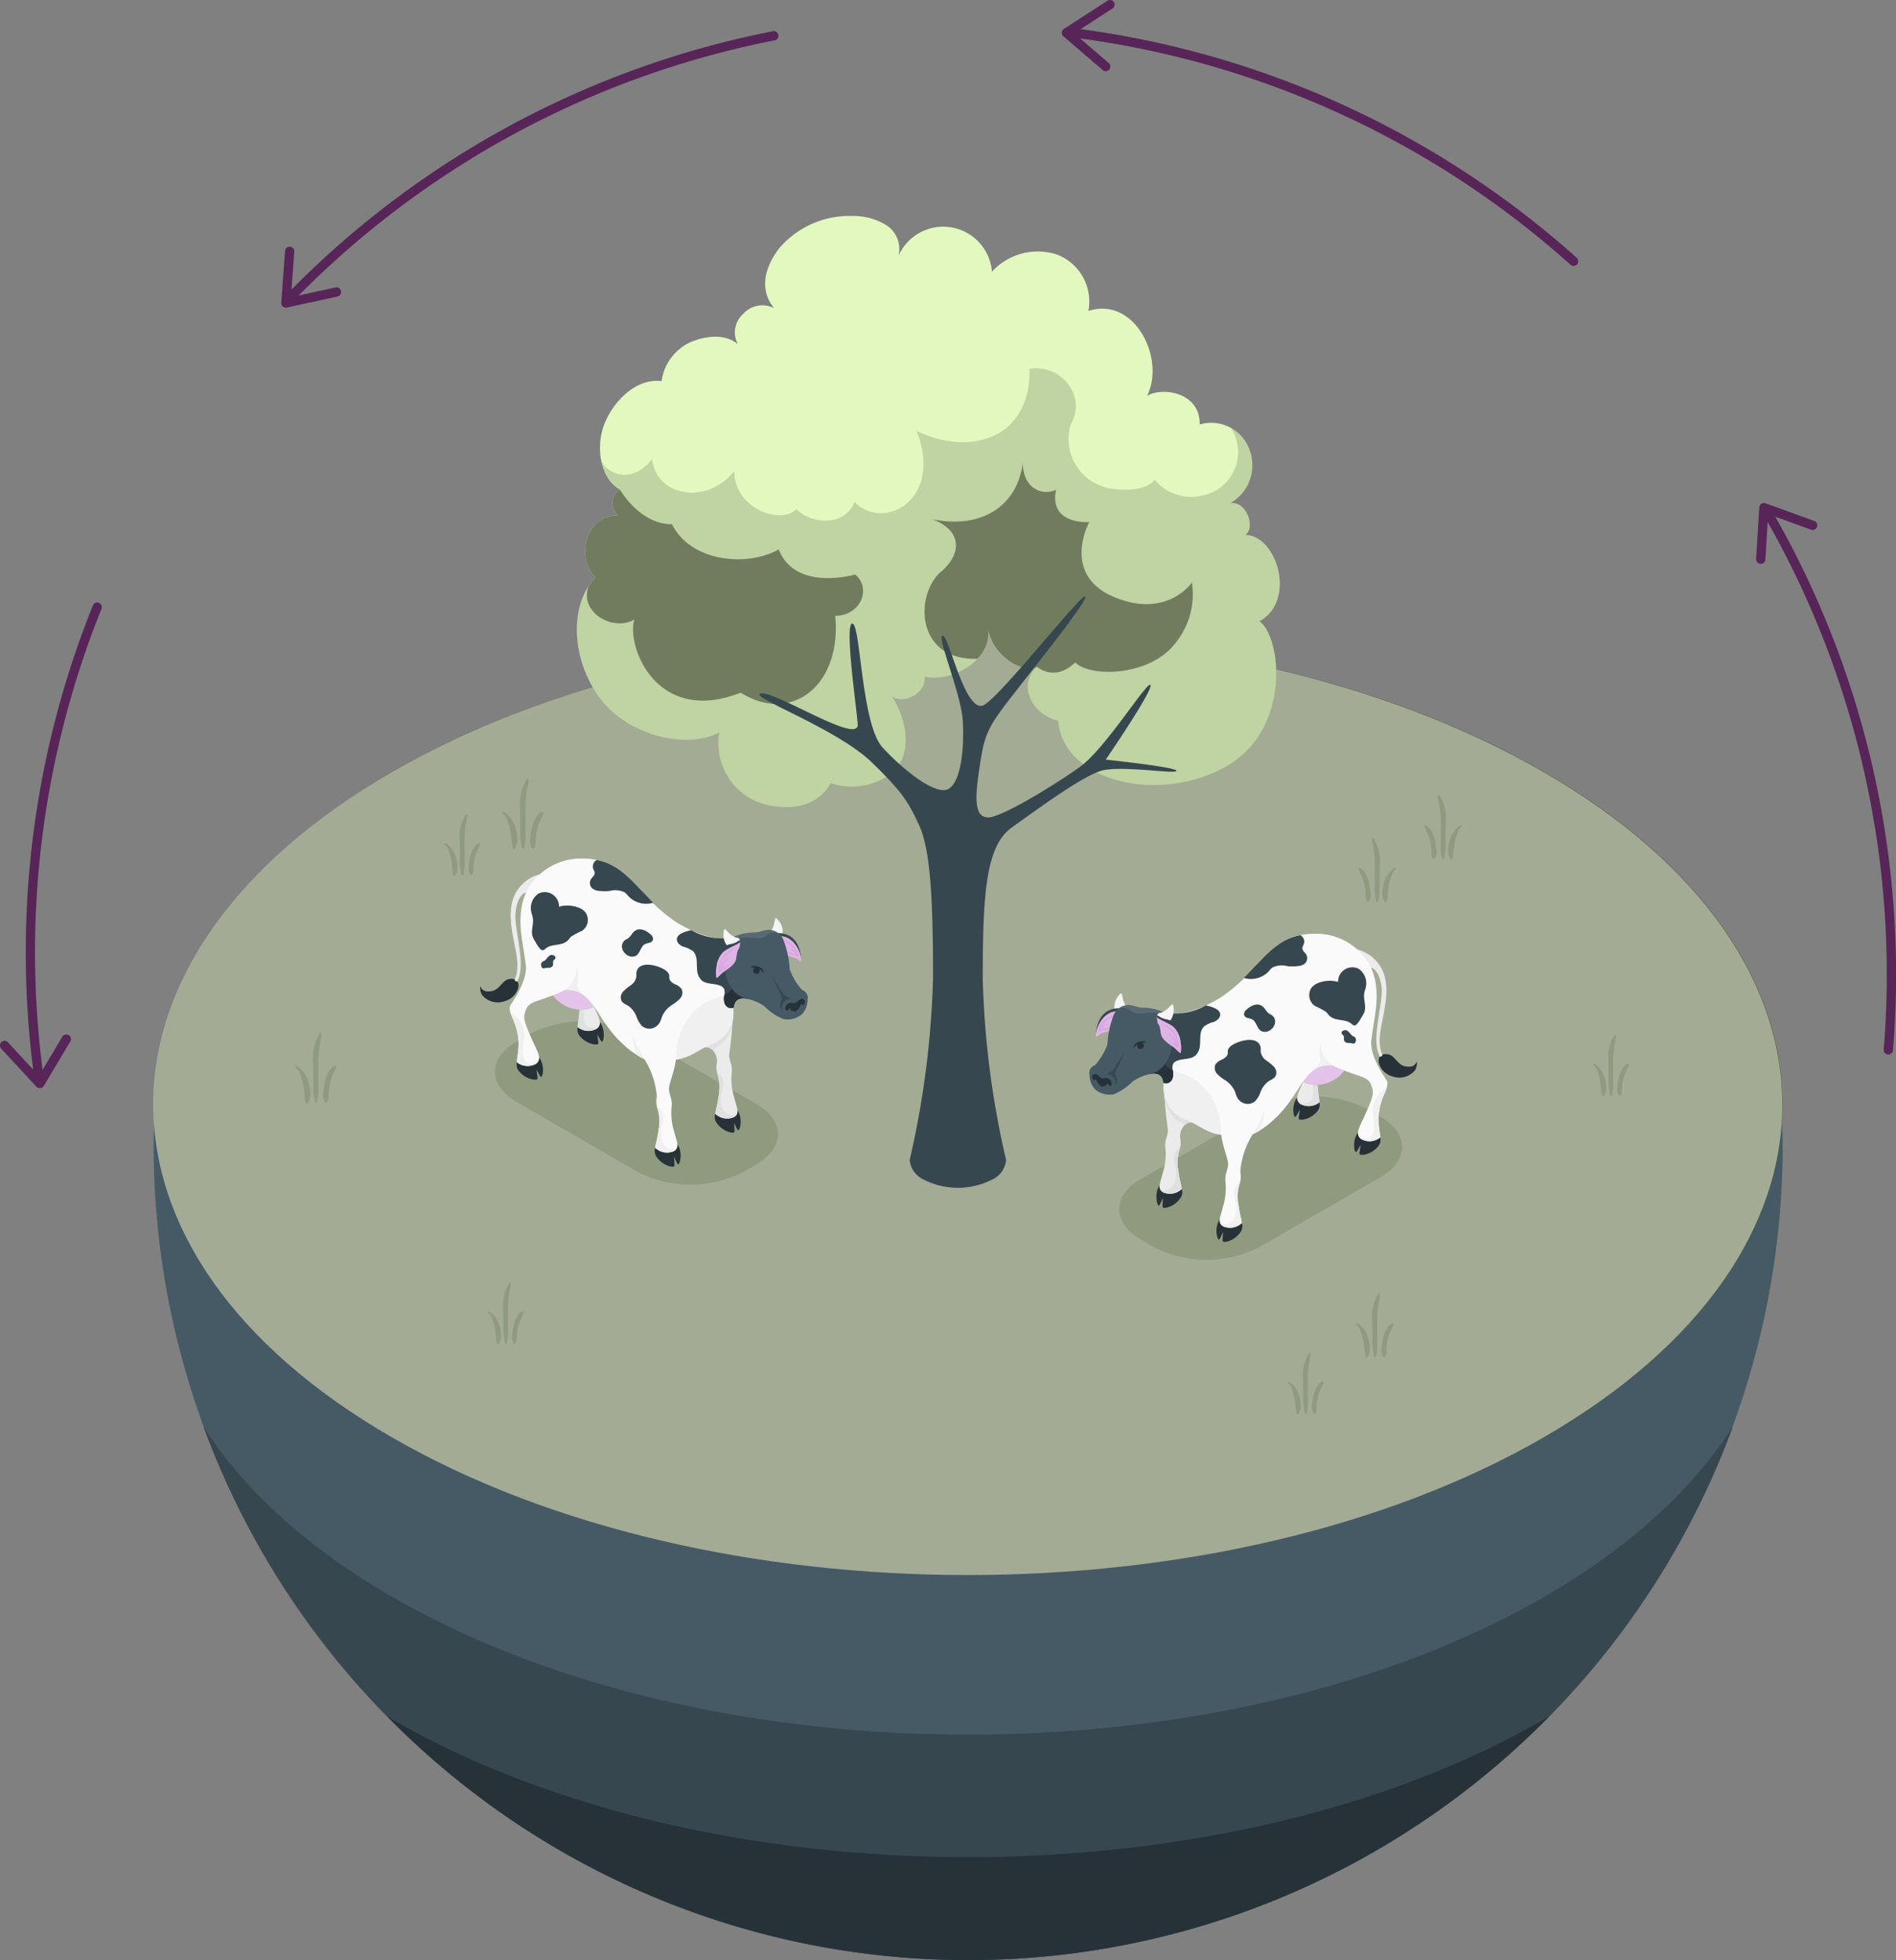 <svg id="Grupo_262222" data-name="Grupo 262222" xmlns="http://www.w3.org/2000/svg" xmlns:xlink="http://www.w3.org/1999/xlink" width="190.332" height="196.737" viewBox="0 0 190.332 196.737">
  <rect x="0" y="0" width="190.332" height="196.737" fill="#808080" stroke="none"/>
  <defs>
    <clipPath id="clip-path">
      <rect id="Rectángulo_326230" data-name="Rectángulo 326230" width="190.332" height="196.737" fill="none"/>
    </clipPath>
    <clipPath id="clip-path-3">
      <rect id="Rectángulo_326211" data-name="Rectángulo 326211" width="163.532" height="94.414" fill="none"/>
    </clipPath>
    <clipPath id="clip-path-5">
      <rect id="Rectángulo_326213" data-name="Rectángulo 326213" width="70.578" height="44.04" fill="none"/>
    </clipPath>
    <clipPath id="clip-path-8">
      <rect id="Rectángulo_326216" data-name="Rectángulo 326216" width="5.683" height="4.02" fill="none"/>
    </clipPath>
    <clipPath id="clip-path-9">
      <rect id="Rectángulo_326217" data-name="Rectángulo 326217" width="2.849" height="2.844" fill="none"/>
    </clipPath>
    <clipPath id="clip-path-10">
      <rect id="Rectángulo_326218" data-name="Rectángulo 326218" width="2.016" height="1.766" fill="none"/>
    </clipPath>
    <clipPath id="clip-path-11">
      <rect id="Rectángulo_326219" data-name="Rectángulo 326219" width="5.332" height="1.67" fill="none"/>
    </clipPath>
    <clipPath id="clip-path-12">
      <rect id="Rectángulo_326220" data-name="Rectángulo 326220" width="2.439" height="3.575" fill="none"/>
    </clipPath>
    <clipPath id="clip-path-13">
      <rect id="Rectángulo_326221" data-name="Rectángulo 326221" width="1.729" height="2.552" fill="none"/>
    </clipPath>
    <clipPath id="clip-path-15">
      <rect id="Rectángulo_326223" data-name="Rectángulo 326223" width="2.848" height="2.844" fill="none"/>
    </clipPath>
    <clipPath id="clip-path-18">
      <rect id="Rectángulo_326226" data-name="Rectángulo 326226" width="2.438" height="3.575" fill="none"/>
    </clipPath>
  </defs>
  <g id="Grupo_262221" data-name="Grupo 262221" clip-path="url(#clip-path)">
    <g id="Grupo_262173" data-name="Grupo 262173">
      <g id="Grupo_262172" data-name="Grupo 262172" clip-path="url(#clip-path)">
        <path id="Trazado_280654" data-name="Trazado 280654" d="M33.154,192.893c0-12.086,7.979-24.159,23.951-33.382,31.929-18.43,83.7-18.43,115.631,0,15.971,9.222,23.951,21.3,23.951,33.382a81.766,81.766,0,1,1-163.532,0" transform="translate(-17.732 -77.921)" fill="#455a64"/>
        <path id="Trazado_280655" data-name="Trazado 280655" d="M197.439,307.771a81.8,81.8,0,0,1-153.555.009c3.96,6.243,10.279,12.1,18.958,17.11,31.932,18.433,83.7,18.433,115.636,0,8.683-5.014,15-10.876,18.962-17.118" transform="translate(-23.471 -164.611)" fill="#37474f"/>
        <path id="Trazado_280656" data-name="Trazado 280656" d="M200.217,370.4a81.767,81.767,0,0,1-116.609,0c.157.1.319.188.48.282,31.932,18.437,83.7,18.437,115.636,0,.166-.094.332-.193.493-.287" transform="translate(-44.718 -198.11)" fill="#263238"/>
        <path id="Trazado_280657" data-name="Trazado 280657" d="M57.1,150.68c-31.931,18.435-31.93,48.325,0,66.761s83.7,18.436,115.635,0,31.93-48.325,0-66.761-83.7-18.435-115.635,0" transform="translate(-17.732 -73.196)" fill="#465729"/>
        <g id="Grupo_262171" data-name="Grupo 262171" transform="translate(15.389 63.675)" opacity="0.5">
          <g id="Grupo_262170" data-name="Grupo 262170">
            <g id="Grupo_262169" data-name="Grupo 262169" clip-path="url(#clip-path-3)">
              <path id="Trazado_280658" data-name="Trazado 280658" d="M57.032,150.719c-31.931,18.436-31.93,48.325,0,66.761s83.7,18.435,115.635,0,31.93-48.325,0-66.761-83.7-18.435-115.635,0" transform="translate(-33.084 -136.892)" fill="#fff"/>
            </g>
          </g>
        </g>
        <path id="Trazado_280659" data-name="Trazado 280659" d="M65.03,231.554a2.9,2.9,0,0,0-.448-.9,3.175,3.175,0,0,0-.427-.446c-.1-.086-.252-.23-.394-.191-.042.012-.04.091-.019.118.094.125.232.207.316.342a1.946,1.946,0,0,1,.152.367,6.7,6.7,0,0,1,.3,1,7.377,7.377,0,0,1,.128.947c.01.159.022.312.04.47a2.066,2.066,0,0,0,.108.428c.016.049.1.135.153.076a1.578,1.578,0,0,0,.284-1.146,3.912,3.912,0,0,0-.2-1.064" transform="translate(-34.085 -123.021)" fill="#909a7f"/>
        <path id="Trazado_280660" data-name="Trazado 280660" d="M68.24,222.889a4.869,4.869,0,0,0-.687,3.061c0,.617,0,1.236.02,1.852a7.308,7.308,0,0,0,.168,1.977c.023.069.165.209.212.08a5.955,5.955,0,0,0,.134-1.829c.011-.607,0-1.215,0-1.822a14.487,14.487,0,0,1,.082-1.644c.059-.514.176-1.02.24-1.533.007-.062-.1-.227-.165-.142" transform="translate(-36.129 -119.199)" fill="#909a7f"/>
        <path id="Trazado_280661" data-name="Trazado 280661" d="M70.981,229.961c-.348.066-.6.464-.756.757a3.709,3.709,0,0,0-.307.842,6.132,6.132,0,0,0-.15,1,1.436,1.436,0,0,0,.144,1.069c.028.035.111.081.155.044.26-.219.195-.647.218-.956a7.171,7.171,0,0,1,.142-1.014,4.649,4.649,0,0,1,.279-.828,3.625,3.625,0,0,0,.347-.786c.007-.042-.009-.144-.074-.131" transform="translate(-37.298 -122.994)" fill="#909a7f"/>
        <path id="Trazado_280662" data-name="Trazado 280662" d="M109.727,176.735a2.9,2.9,0,0,0-.448-.9,3.147,3.147,0,0,0-.427-.446c-.1-.087-.252-.23-.394-.191-.042.012-.04.091-.019.118.094.125.232.207.316.342a1.946,1.946,0,0,1,.152.367,6.706,6.706,0,0,1,.3,1,7.294,7.294,0,0,1,.128.947c.01.159.022.312.04.47a2.065,2.065,0,0,0,.108.428c.016.049.1.134.153.076a1.576,1.576,0,0,0,.284-1.146,3.911,3.911,0,0,0-.2-1.064" transform="translate(-57.991 -93.701)" fill="#909a7f"/>
        <path id="Trazado_280663" data-name="Trazado 280663" d="M112.937,168.07a4.869,4.869,0,0,0-.687,3.061c0,.617,0,1.236.02,1.852a7.308,7.308,0,0,0,.168,1.977c.023.069.165.209.212.08a5.955,5.955,0,0,0,.134-1.829c.011-.607,0-1.215,0-1.822a14.486,14.486,0,0,1,.082-1.644c.059-.514.176-1.02.24-1.533.007-.062-.1-.227-.165-.142" transform="translate(-60.036 -89.88)" fill="#909a7f"/>
        <path id="Trazado_280664" data-name="Trazado 280664" d="M115.678,175.142c-.348.066-.6.464-.756.757a3.71,3.71,0,0,0-.307.842,6.138,6.138,0,0,0-.15,1,1.436,1.436,0,0,0,.144,1.069c.028.035.111.081.155.044.26-.219.195-.647.218-.956a7.225,7.225,0,0,1,.143-1.014,4.641,4.641,0,0,1,.279-.828,3.625,3.625,0,0,0,.347-.786c.007-.042-.009-.144-.074-.131" transform="translate(-61.204 -93.674)" fill="#909a7f"/>
        <path id="Trazado_280665" data-name="Trazado 280665" d="M97.021,183.276a2.554,2.554,0,0,0-.392-.788,2.792,2.792,0,0,0-.374-.39c-.087-.076-.22-.2-.345-.167-.037.01-.034.08-.017.1.082.109.2.181.277.3a1.693,1.693,0,0,1,.133.32,5.771,5.771,0,0,1,.265.874,6.375,6.375,0,0,1,.112.828c.008.139.019.274.035.412a1.818,1.818,0,0,0,.094.374c.014.043.086.118.134.067a1.379,1.379,0,0,0,.248-1,3.414,3.414,0,0,0-.171-.931" transform="translate(-51.283 -97.303)" fill="#909a7f"/>
        <path id="Trazado_280666" data-name="Trazado 280666" d="M99.829,175.7a4.256,4.256,0,0,0-.6,2.678c0,.539,0,1.081.018,1.62a6.372,6.372,0,0,0,.147,1.73c.02.06.144.183.185.069a5.2,5.2,0,0,0,.118-1.6c.009-.531,0-1.062,0-1.594a12.694,12.694,0,0,1,.072-1.438c.052-.45.154-.892.209-1.341.007-.054-.084-.2-.144-.125" transform="translate(-53.071 -93.96)" fill="#909a7f"/>
        <path id="Trazado_280667" data-name="Trazado 280667" d="M102.227,181.883c-.3.059-.526.406-.662.662a3.257,3.257,0,0,0-.268.737,5.425,5.425,0,0,0-.131.878,1.258,1.258,0,0,0,.126.935c.025.031.1.071.136.038.227-.192.171-.566.19-.836a6.326,6.326,0,0,1,.125-.887,4.1,4.1,0,0,1,.244-.725,3.161,3.161,0,0,0,.3-.687c.006-.037-.008-.126-.065-.115" transform="translate(-54.094 -97.28)" fill="#909a7f"/>
        <path id="Trazado_280668" data-name="Trazado 280668" d="M279.017,299.464a2.554,2.554,0,0,0-.392-.788,2.8,2.8,0,0,0-.373-.39c-.087-.075-.221-.2-.345-.167-.037.01-.034.08-.017.1.082.109.2.181.277.3a1.689,1.689,0,0,1,.133.32,5.886,5.886,0,0,1,.265.874,6.391,6.391,0,0,1,.112.828c.008.139.019.274.035.412a1.819,1.819,0,0,0,.094.374c.014.043.086.118.134.067a1.379,1.379,0,0,0,.248-1,3.416,3.416,0,0,0-.171-.931" transform="translate(-148.623 -159.445)" fill="#909a7f"/>
        <path id="Trazado_280669" data-name="Trazado 280669" d="M281.825,291.883a4.259,4.259,0,0,0-.6,2.678c0,.539,0,1.081.018,1.62a6.375,6.375,0,0,0,.147,1.73c.02.06.144.183.186.069a5.216,5.216,0,0,0,.117-1.6c.009-.532,0-1.062,0-1.594a12.689,12.689,0,0,1,.072-1.438c.052-.45.154-.892.209-1.341.007-.054-.084-.2-.144-.124" transform="translate(-150.411 -156.103)" fill="#909a7f"/>
        <path id="Trazado_280670" data-name="Trazado 280670" d="M284.223,298.07c-.3.058-.526.406-.662.662a3.26,3.26,0,0,0-.268.736,5.377,5.377,0,0,0-.131.878,1.258,1.258,0,0,0,.126.935c.025.031.1.071.136.038.227-.192.171-.566.191-.836a6.256,6.256,0,0,1,.124-.887,4.064,4.064,0,0,1,.245-.725,3.17,3.17,0,0,0,.3-.688c.006-.036-.008-.125-.065-.114" transform="translate(-151.434 -159.422)" fill="#909a7f"/>
        <path id="Trazado_280671" data-name="Trazado 280671" d="M298.507,188.72a2.671,2.671,0,0,1,.409-.824,2.946,2.946,0,0,1,.391-.407c.092-.079.23-.21.36-.175.039.011.036.084.018.108-.087.114-.213.19-.289.313a1.772,1.772,0,0,0-.139.335,6.032,6.032,0,0,0-.277.914,6.7,6.7,0,0,0-.117.866c-.009.145-.02.286-.037.43a1.874,1.874,0,0,1-.1.392c-.015.045-.09.123-.14.069a1.44,1.44,0,0,1-.26-1.048,3.577,3.577,0,0,1,.179-.974" transform="translate(-159.559 -100.181)" fill="#909a7f"/>
        <path id="Trazado_280672" data-name="Trazado 280672" d="M296.251,180.8a4.449,4.449,0,0,1,.628,2.8c0,.564,0,1.13-.018,1.693a6.669,6.669,0,0,1-.153,1.809c-.021.063-.151.191-.194.073a5.453,5.453,0,0,1-.123-1.672c-.01-.555,0-1.11,0-1.666a13.3,13.3,0,0,0-.075-1.5c-.054-.471-.161-.932-.219-1.4-.007-.056.088-.207.151-.13" transform="translate(-158.369 -96.687)" fill="#909a7f"/>
        <path id="Trazado_280673" data-name="Trazado 280673" d="M293.254,187.263c.318.061.55.425.692.693a3.375,3.375,0,0,1,.28.77,5.6,5.6,0,0,1,.137.918,1.314,1.314,0,0,1-.132.977c-.026.033-.1.074-.142.04-.238-.2-.178-.592-.2-.874a6.62,6.62,0,0,0-.13-.927,4.272,4.272,0,0,0-.255-.758,3.319,3.319,0,0,1-.318-.719c-.006-.039.008-.132.067-.12" transform="translate(-156.81 -100.157)" fill="#909a7f"/>
        <path id="Trazado_280674" data-name="Trazado 280674" d="M312.732,179.522a2.67,2.67,0,0,1,.409-.824,2.94,2.94,0,0,1,.391-.407c.092-.079.23-.21.36-.175.039.011.036.084.018.108-.087.114-.213.19-.289.313a1.781,1.781,0,0,0-.139.335,6.079,6.079,0,0,0-.276.914,6.707,6.707,0,0,0-.117.866c-.009.145-.02.286-.037.43a1.87,1.87,0,0,1-.1.392c-.015.045-.09.123-.14.069a1.44,1.44,0,0,1-.26-1.048,3.576,3.576,0,0,1,.179-.974" transform="translate(-167.167 -95.262)" fill="#909a7f"/>
        <path id="Trazado_280675" data-name="Trazado 280675" d="M310.477,171.6a4.449,4.449,0,0,1,.628,2.8c0,.564,0,1.13-.018,1.693a6.668,6.668,0,0,1-.154,1.808c-.021.063-.151.191-.194.073a5.452,5.452,0,0,1-.123-1.672c-.01-.555,0-1.11,0-1.666a13.316,13.316,0,0,0-.075-1.5c-.054-.471-.161-.932-.219-1.4-.007-.056.088-.207.151-.13" transform="translate(-165.978 -91.767)" fill="#909a7f"/>
        <path id="Trazado_280676" data-name="Trazado 280676" d="M307.48,178.065c.318.061.55.425.692.693a3.374,3.374,0,0,1,.28.77,5.6,5.6,0,0,1,.137.918,1.312,1.312,0,0,1-.132.977c-.026.033-.1.075-.142.04-.238-.2-.178-.592-.2-.874a6.611,6.611,0,0,0-.13-.927,4.273,4.273,0,0,0-.255-.758,3.316,3.316,0,0,1-.318-.719c-.007-.038.008-.132.067-.12" transform="translate(-164.419 -95.237)" fill="#909a7f"/>
        <path id="Trazado_280677" data-name="Trazado 280677" d="M344.932,230.9a2.539,2.539,0,0,0-.391-.786,2.75,2.75,0,0,0-.373-.389c-.087-.075-.22-.2-.344-.167-.037.01-.034.08-.016.1.082.109.2.181.275.3a1.688,1.688,0,0,1,.133.32,5.776,5.776,0,0,1,.264.872,6.419,6.419,0,0,1,.112.826c.008.139.019.273.035.411a1.785,1.785,0,0,0,.094.374c.014.043.086.118.134.067a1.374,1.374,0,0,0,.248-1,3.416,3.416,0,0,0-.171-.929" transform="translate(-183.879 -122.778)" fill="#909a7f"/>
        <path id="Trazado_280678" data-name="Trazado 280678" d="M347.732,223.344a4.246,4.246,0,0,0-.6,2.67c0,.538,0,1.078.017,1.616a6.358,6.358,0,0,0,.147,1.725c.02.06.144.182.185.069a5.19,5.19,0,0,0,.117-1.6c.009-.53,0-1.06,0-1.589a12.74,12.74,0,0,1,.072-1.435c.052-.449.154-.889.209-1.337.007-.054-.085-.2-.144-.124" transform="translate(-185.663 -119.445)" fill="#909a7f"/>
        <path id="Trazado_280679" data-name="Trazado 280679" d="M350.124,229.515c-.3.058-.525.405-.66.661a3.213,3.213,0,0,0-.267.734,5.394,5.394,0,0,0-.131.875,1.253,1.253,0,0,0,.126.933c.025.031.1.071.135.038.227-.191.17-.565.19-.834a6.226,6.226,0,0,1,.124-.885,4.036,4.036,0,0,1,.244-.722,3.169,3.169,0,0,0,.3-.686c.007-.037-.007-.125-.064-.114" transform="translate(-186.682 -122.756)" fill="#909a7f"/>
        <path id="Trazado_280680" data-name="Trazado 280680" d="M106.427,284.321a2.54,2.54,0,0,0-.391-.786,2.75,2.75,0,0,0-.373-.389c-.087-.075-.22-.2-.344-.167-.037.01-.034.08-.016.1.082.109.2.181.276.3a1.67,1.67,0,0,1,.132.32,5.775,5.775,0,0,1,.264.872,6.33,6.33,0,0,1,.112.826c.008.139.019.273.035.411a1.787,1.787,0,0,0,.094.373c.014.043.086.118.133.067a1.374,1.374,0,0,0,.248-1,3.415,3.415,0,0,0-.171-.929" transform="translate(-56.315 -151.348)" fill="#909a7f"/>
        <path id="Trazado_280681" data-name="Trazado 280681" d="M109.227,276.761a4.247,4.247,0,0,0-.6,2.67c0,.538,0,1.078.017,1.616a6.358,6.358,0,0,0,.147,1.725c.02.06.144.182.185.069a5.192,5.192,0,0,0,.117-1.6c.009-.53,0-1.06,0-1.589a12.74,12.74,0,0,1,.072-1.435c.052-.449.154-.889.209-1.337.007-.054-.085-.2-.144-.124" transform="translate(-58.099 -148.015)" fill="#909a7f"/>
        <path id="Trazado_280682" data-name="Trazado 280682" d="M111.62,282.932c-.3.058-.525.405-.66.661a3.216,3.216,0,0,0-.267.734,5.439,5.439,0,0,0-.131.875,1.253,1.253,0,0,0,.126.933c.025.031.1.071.135.038.227-.191.17-.565.19-.834a6.23,6.23,0,0,1,.124-.885,4.037,4.037,0,0,1,.244-.722,3.192,3.192,0,0,0,.3-.686c.006-.037-.008-.125-.065-.114" transform="translate(-59.118 -151.326)" fill="#909a7f"/>
        <path id="Trazado_280683" data-name="Trazado 280683" d="M293.851,286.967a2.671,2.671,0,0,0-.409-.824,2.943,2.943,0,0,0-.391-.407c-.092-.079-.231-.21-.36-.175-.039.011-.036.084-.018.108.086.114.213.19.289.313a1.751,1.751,0,0,1,.139.335,6.085,6.085,0,0,1,.277.914,6.708,6.708,0,0,1,.117.866c.009.145.02.286.037.43a1.872,1.872,0,0,0,.1.392c.015.045.09.123.14.069a1.441,1.441,0,0,0,.26-1.048,3.576,3.576,0,0,0-.179-.974" transform="translate(-156.529 -152.729)" fill="#909a7f"/>
        <path id="Trazado_280684" data-name="Trazado 280684" d="M296.786,279.043a4.449,4.449,0,0,0-.628,2.8c0,.564,0,1.13.018,1.693a6.67,6.67,0,0,0,.153,1.809c.021.063.151.191.194.073a5.453,5.453,0,0,0,.123-1.672c.01-.555,0-1.11,0-1.666a13.2,13.2,0,0,1,.075-1.5c.054-.471.161-.932.219-1.4.007-.057-.089-.207-.151-.13" transform="translate(-158.399 -149.235)" fill="#909a7f"/>
        <path id="Trazado_280685" data-name="Trazado 280685" d="M299.292,285.511c-.318.061-.55.425-.692.693a3.376,3.376,0,0,0-.281.77,5.654,5.654,0,0,0-.137.918,1.312,1.312,0,0,0,.132.977c.026.033.1.075.142.04.238-.2.178-.592.2-.874a6.615,6.615,0,0,1,.13-.927,4.269,4.269,0,0,1,.255-.758,3.319,3.319,0,0,0,.318-.719c.007-.039-.008-.132-.067-.12" transform="translate(-159.467 -152.705)" fill="#909a7f"/>
      </g>
    </g>
    <g id="Grupo_262178" data-name="Grupo 262178">
      <g id="Grupo_262177" data-name="Grupo 262177" clip-path="url(#clip-path)">
        <path id="Trazado_280686" data-name="Trazado 280686" d="M165.8,87.962c.382,2.978-3.246,5.46-6.4,4.888.191,1.794-2.33,2.825-3.342,1.909,1.012,1.323,2.667,5.5,0,7.778a6.494,6.494,0,0,1-6.1.975s-1.254,3.111-5.99,2.275a6.339,6.339,0,0,1-5.154-7.383c-3.108,1.795-9.426.418-12.259-3.761s-2.6-9.374-.186-11.743a3.915,3.915,0,0,1-.145-5.188,3.023,3.023,0,0,1,2.372-1.054s-1.334-1.54.234-2.585c-2.014-1.175-2.346-4.066-1.743-6.1.661-2.233,3.055-5.16,5.913-4.792a5.052,5.052,0,0,1,2.855-3.894c1.562-.668,3.485-.9,4.8.176a2.483,2.483,0,0,1,.531-3.03,2.583,2.583,0,0,1,3.108-.582c-1.267-1.522-1.3-3.679.57-6.08a9.289,9.289,0,0,1,7.312-3.171,6.267,6.267,0,0,1,3.38.921,2.851,2.851,0,0,1,1.228,3.077,4.908,4.908,0,0,1,9.381,1.595,6.216,6.216,0,0,1,6.492-1.731,5.035,5.035,0,0,1,3.187,5.666c4.669-1.5,7.761,4.823,5.892,8.521,1.647-.951,5.377-.268,5.276,2.876a4.1,4.1,0,0,1,5.108,2.843A4.374,4.374,0,0,1,190.1,75.42c1.592-.232,2.567,2.426,1.5,3.2,3.111,0,5.221,6.515,1.423,8.669,2.182,1.532,3.278,10.839-3.408,14.6s-16.3,1.484-16.787-4.618c-2.833-.7-4.027-3.747-2.123-5.419-1.857.743-4.736-1.579-4.914-3.9" transform="translate(-66.585 -24.922)" fill="#e2f8be"/>
        <g id="Grupo_262176" data-name="Grupo 262176" transform="translate(57.908 36.969)" opacity="0.15">
          <g id="Grupo_262175" data-name="Grupo 262175">
            <g id="Grupo_262174" data-name="Grupo 262174" clip-path="url(#clip-path-5)">
              <path id="Trazado_280687" data-name="Trazado 280687" d="M189.623,119.481c6.687-3.761,5.59-13.068,3.408-14.6,3.8-2.154,1.688-8.669-1.423-8.669,1.064-.778.088-3.436-1.5-3.2a4.375,4.375,0,0,0,2.015-5.051,4.063,4.063,0,0,0-1.969-2.5,4.453,4.453,0,0,1-2.843,6.782,4.809,4.809,0,0,1-4.813-1.573s-.768,1.331-4.187.905a5.032,5.032,0,0,1-4.225-6.514c1.609-2.716-.905-6.034-4.151-5.532.156,6.839-5.761,8.906-11.338,6.236,2.716,6.839-3.219,10.158-6.236,7.141-1.006,2.514-4.325,2.212-5.834.7-1.509,1.609-6.235,0-6.235-3.822-2.816,3.52-7.845,2.514-8.248-1.207-2.143,2.811-4.825,1.233-5.105.127a4.405,4.405,0,0,0,1.894,2.953c-1.568,1.046-.234,2.585-.234,2.585a3.023,3.023,0,0,0-2.372,1.055,3.915,3.915,0,0,0,.145,5.188c-2.415,2.368-2.647,7.563.186,11.742s9.15,5.556,12.259,3.761a6.339,6.339,0,0,0,5.154,7.383c4.736.836,5.99-2.275,5.99-2.275a6.494,6.494,0,0,0,6.1-.975c2.667-2.275,1.012-6.454,0-7.778,1.012.916,3.532-.116,3.342-1.909,3.151.573,6.779-1.91,6.4-4.888.178,2.316,3.057,4.638,4.914,3.9-1.9,1.672-.709,4.722,2.123,5.419.493,6.1,10.1,8.379,16.788,4.618" transform="translate(-124.492 -79.477)"/>
            </g>
          </g>
        </g>
        <path id="Trazado_280688" data-name="Trazado 280688" d="M153.365,114.177s-6.006,1.779-7.674-2.521c-3.061,1.767-8.785,1.335-10.713-2.521-3.262,0-5.216-3.467-5.216-3.467-1.568,1.046-.234,2.585-.234,2.585a3.025,3.025,0,0,0-2.372,1.054,3.916,3.916,0,0,0,.145,5.188,5.25,5.25,0,0,0-.687.849c-1,2.617,2.44,4.61,4.583,3.354-.816,2.669,2.224,10.676,10.676,7.34,5.041,3.188,10.157-.668,9.49-7.71,2.513,0,3.707-2.743,2-4.152" transform="translate(-67.519 -56.516)" fill="#717c5f"/>
        <path id="Trazado_280689" data-name="Trazado 280689" d="M224.519,118.205a7.751,7.751,0,0,0,1.853-6.3s-2.542,3.691-7.858,1.428-2.447-7.507-2.447-7.507-4.078.332-3.336-3.244c-1.317.657-3.336-.092-3.336-2.687-.586,4.493-4.369,6.666-9.119,5.634,3.187,1.186,2.965,3.656.741,5.424-2.515,2.515-2.209,8.82,3.824,8.593a3.806,3.806,0,0,0,1.091-3.076c.178,2.316,3.057,4.638,4.914,3.9,0,0,1.736,1.548,3.812-.454,1.52,1.52,7.269,1.381,9.861-1.705" transform="translate(-106.719 -53.428)" fill="#717c5f"/>
        <path id="Trazado_280690" data-name="Trazado 280690" d="M198.657,145.087s4.752-6.941,4.489-7.482-4.489,6.36-7.108,8.23-7.856,5.05-9.166,5.05-1.4-1.59-.935-4.676.571-3.928,2.717-6.734,8.3-10.4,7.944-10.756-8.159,9.611-10.1,10.849c-1.9,1.209-3.563-6.921-4.209-6.921s1.857,5.819,2.014,8.531-.144,5.966-1.359,6.807-4.536-1.777-6.687-4.115-2.2-12.439-3.04-12.439.542,9.271.542,10.166c0,1.95-8.221-3.39-9.708-3.151s7.569,3.468,11.13,6.921c3.1,3.008,3.631,3.955,4.689,6.182,1.123,2.365,1.45,6.761,1.45,15.459a91.754,91.754,0,0,1-2.343,18.261,2.4,2.4,0,0,0,1.417,1.975,7.563,7.563,0,0,0,6.842,0,2.4,2.4,0,0,0,1.417-1.975,89.721,89.721,0,0,1-2.343-18.261c0-8.7.352-13.29,2.935-15.127s6.992-5.089,8.943-5.672,7.575.375,7.575,0-7.108-1.122-7.108-1.122" transform="translate(-87.656 -68.841)" fill="#37474f"/>
      </g>
    </g>
    <g id="Grupo_262180" data-name="Grupo 262180">
      <g id="Grupo_262179" data-name="Grupo 262179" clip-path="url(#clip-path)">
        <path id="Trazado_280691" data-name="Trazado 280691" d="M267.759,244.715l-12.181,7.032a11.625,11.625,0,0,1-10.521,0l-1.347-.777c-2.906-1.678-2.9-4.4,0-6.07l12.2-7.028a11.641,11.641,0,0,1,10.524,0l1.323.764c2.9,1.678,2.9,4.4,0,6.075" transform="translate(-129.183 -126.555)" fill="#909a7f"/>
        <path id="Trazado_280692" data-name="Trazado 280692" d="M109,228.487l12.18,7.032a11.626,11.626,0,0,0,10.522,0l1.347-.777c2.906-1.678,2.9-4.4,0-6.07l-12.2-7.028a11.643,11.643,0,0,0-10.525,0l-1.323.764c-2.905,1.677-2.905,4.4,0,6.075" transform="translate(-57.131 -117.875)" fill="#909a7f"/>
      </g>
    </g>
    <g id="Grupo_262218" data-name="Grupo 262218">
      <g id="Grupo_262217" data-name="Grupo 262217" clip-path="url(#clip-path)">
        <path id="Trazado_280693" data-name="Trazado 280693" d="M292.974,204.9a3.833,3.833,0,0,1,2.819,3.17c.327,1.9-.52,4.211-.592,5.706s.434,2.536,1.761,2.853c-.849.133-1.935-.487-2.085-2.219-.147-1.687.574-4.173.518-5.476-.06-1.4-.752-2.484-1.336-2.132-.841-.148-1.157-.529-1.084-1.9" transform="translate(-156.692 -109.592)" fill="#ebebeb"/>
        <path id="Trazado_280694" data-name="Trazado 280694" d="M297.885,227.495a1.07,1.07,0,0,1,1.18.321c.411.405.693.9,1.487.877a.763.763,0,0,0,.8-.535,1.418,1.418,0,0,1-.17.885,2.038,2.038,0,0,1-2.3.625c-1.068-.3-1.644-1.484-1.236-1.986.082.053.293-.084.243-.187" transform="translate(-159.123 -121.635)" fill="#263238"/>
        <path id="Trazado_280695" data-name="Trazado 280695" d="M252.1,255.52a.985.985,0,0,1-.141.931,2.393,2.393,0,0,1-1.29.924c-.511.12-.5-.019-.493-.2s.042-.747.042-.747-.237.509-.326.682-.229.026-.3-.4a2.252,2.252,0,0,1,.16-1.318,1.428,1.428,0,0,1,1.6-.737c.408.132.51.367.754.864" transform="translate(-133.474 -136.182)" fill="#263238"/>
        <path id="Trazado_280696" data-name="Trazado 280696" d="M253.683,234.851l-.176,3.35c-.852-.037-1.259.9-1.189,1.537a2.5,2.5,0,0,1-.094,1.3,4.4,4.4,0,0,0-.075,2.087c.126.956.293,1.342.327,1.76a1.708,1.708,0,0,1-1.879.332c-.611-.387-.286-.88-.036-1.906a6.375,6.375,0,0,0,.261-2.641c-.067-.672.237-1.077.271-1.673a39.383,39.383,0,0,1-.375-3.931s.667-.588,2.966-.212" transform="translate(-133.844 -125.543)" fill="#ebebeb"/>
        <path id="Trazado_280697" data-name="Trazado 280697" d="M250.643,251.581a.71.71,0,0,1-.308-.344c.288.314,1.1.149,1.426-.483a2.368,2.368,0,0,0,.069-1.8c-.14-.746-.176-.93-.008-1.282.205-.434.529-.444.582-1.04a2.288,2.288,0,0,1-.133.77,4.4,4.4,0,0,0-.075,2.087c.126.956.293,1.341.327,1.76a1.709,1.709,0,0,1-1.879.332" transform="translate(-133.892 -131.911)" fill="#e0e0e0"/>
        <path id="Trazado_280698" data-name="Trazado 280698" d="M254.223,234.851l-.176,3.35a.989.989,0,0,0-.719.257,8.545,8.545,0,0,1-.952-.59,3.507,3.507,0,0,1-1.12-2.8l.509-.22a6.012,6.012,0,0,1,2.457.008" transform="translate(-134.385 -125.543)" fill="#e0e0e0"/>
        <path id="Trazado_280699" data-name="Trazado 280699" d="M281.723,236.721a.985.985,0,0,1-.221.915,2.394,2.394,0,0,1-1.366.808c-.52.074-.5-.063-.474-.239s.107-.741.107-.741-.28.486-.383.651-.231.007-.267-.428a2.256,2.256,0,0,1,.274-1.3,1.429,1.429,0,0,1,1.655-.594c.395.167.475.487.676.927" transform="translate(-149.28 -126.078)" fill="#263238"/>
        <path id="Trazado_280700" data-name="Trazado 280700" d="M277.535,204.773c.284,2.039,0,3.077-.316,5.617-.2,1.623,1.408,3.784,1.546,4.038.183.337-.018.813-.207,1.282a6.368,6.368,0,0,0-.622,2.657c.042.964.175,1.362.173,1.782a1.709,1.709,0,0,1-1.9.167c-.575-.438-.317-.945.13-1.9,1.132-2.423,1.137-2.735.92-3.374a1.238,1.238,0,0,0-.534-.756c-.528-.44-4.571-1.293-4.368-3.015,0,0,2.923-7.072,5.18-6.5" transform="translate(-145.665 -109.505)" fill="#ebebeb"/>
        <path id="Trazado_280701" data-name="Trazado 280701" d="M280.063,231.846a.922.922,0,0,0,1.308-.006c.326-.41.268-.967.164-2.078a2.491,2.491,0,0,1,.427-1.9c.245-.4.712-.594.96-.971a5.248,5.248,0,0,1-.236.664,6.376,6.376,0,0,0-.622,2.657c.042.964.176,1.362.173,1.782a1.707,1.707,0,0,1-1.9.167.848.848,0,0,1-.272-.32" transform="translate(-149.792 -121.355)" fill="#e0e0e0"/>
        <path id="Trazado_280702" data-name="Trazado 280702" d="M278.785,228.165c1.565,2.314,4.83,1.321,5.683-.839-.04-1.266-2.451-2.41-3.857-1.564a4.425,4.425,0,0,0-1.825,2.4" transform="translate(-149.108 -120.593)" fill="#ba68c8"/>
        <g id="Grupo_262183" data-name="Grupo 262183" transform="translate(129.677 104.878)" opacity="0.6">
          <g id="Grupo_262182" data-name="Grupo 262182">
            <g id="Grupo_262181" data-name="Grupo 262181" clip-path="url(#clip-path-8)">
              <path id="Trazado_280703" data-name="Trazado 280703" d="M278.785,228.165c1.565,2.314,4.83,1.321,5.683-.839-.04-1.266-2.451-2.41-3.857-1.564a4.425,4.425,0,0,0-1.825,2.4" transform="translate(-278.785 -225.472)" fill="#fff"/>
            </g>
          </g>
        </g>
        <path id="Trazado_280704" data-name="Trazado 280704" d="M294.842,244.308a.985.985,0,0,1-.221.915,2.394,2.394,0,0,1-1.366.808c-.52.074-.5-.062-.474-.239s.107-.741.107-.741-.28.486-.384.651-.23.007-.267-.428a2.254,2.254,0,0,1,.274-1.3,1.429,1.429,0,0,1,1.655-.595c.395.167.475.487.676.927" transform="translate(-156.297 -130.136)" fill="#263238"/>
        <path id="Trazado_280705" data-name="Trazado 280705" d="M265.065,262.861a.986.986,0,0,1-.141.931,2.39,2.39,0,0,1-1.29.924c-.511.12-.5-.019-.493-.2s.042-.747.042-.747-.237.509-.326.682-.229.026-.3-.4a2.249,2.249,0,0,1,.16-1.318,1.428,1.428,0,0,1,1.6-.737,1.385,1.385,0,0,1,.754.864" transform="translate(-140.406 -140.108)" fill="#263238"/>
        <path id="Trazado_280706" data-name="Trazado 280706" d="M249.5,209.406c.755.213,2.648.327,5.691-1.555a17.51,17.51,0,0,0,3.69-3.4c1.842-1.953,3.1-2.929,5.685-2.963a6.177,6.177,0,0,1,5.535,3.132,6.254,6.254,0,0,1,.6,1.845h0c.284,2.039-.121,3.172-.438,5.712-.2,1.622,1.408,3.784,1.546,4.037.184.338-.018.814-.207,1.282a6.375,6.375,0,0,0-.622,2.657c.042.964.176,1.362.173,1.782a1.708,1.708,0,0,1-1.9.167c-.575-.438-.317-.945.13-1.9,1.133-2.423,1.138-2.735.92-3.374a1.237,1.237,0,0,0-.534-.755c-.332-.277-2.143-.687-3.392-1.381h0c-2.9-.265-3.076,2.914-5.909,5.459a8.2,8.2,0,0,1-2.109,1.465,8.221,8.221,0,0,0-1.249,3.758,2.5,2.5,0,0,1-.094,1.3,4.4,4.4,0,0,0-.075,2.087c.126.956.293,1.341.327,1.76a1.708,1.708,0,0,1-1.879.332c-.611-.386-.286-.88-.036-1.906a6.375,6.375,0,0,0,.261-2.641c-.067-.672.237-1.077.271-1.673.027-.477-.505-1.63-.693-2.96l-.017,0c-1.642-.29-2.129-.98-3.784-1.659a3.37,3.37,0,0,1-1.964-3.34c-.02-1.1-.657-1.279-1.5-1.073Z" transform="translate(-132.601 -107.768)" fill="#fafafa"/>
        <path id="Trazado_280707" data-name="Trazado 280707" d="M263.653,225.132a.652.652,0,0,0-.186.306c-.021.1,0,.213-.01.318-.032.286-.3.479-.559.608a1.449,1.449,0,0,0-.683.5.878.878,0,0,0,.171.948,3.888,3.888,0,0,0,.8.629,2.64,2.64,0,0,1,.967,1.093c.084.2.131.415.229.61a1.253,1.253,0,0,0,.812.654,1.142,1.142,0,0,0,1.006-.245,2.478,2.478,0,0,0,.538-.907,2.392,2.392,0,0,1,.775-1.066c.257-.173.587-.275.741-.544a.849.849,0,0,0-.154-.923,4.426,4.426,0,0,0-.764-.634,1.338,1.338,0,0,1-.56-.794c-.03-.19.009-.387-.033-.574-.284-1.252-2.536-.571-3.095.017" transform="translate(-140.204 -120.026)" fill="#37474f"/>
        <path id="Trazado_280708" data-name="Trazado 280708" d="M268.72,217.275a.568.568,0,0,0-.235.558.509.509,0,0,0,.354.279,2.315,2.315,0,0,1,.447.137c.437.234.467.9.891,1.162a.89.89,0,0,0,.96-.11,1.1,1.1,0,0,0,.444-.678.8.8,0,0,0-.259-.749c-.133-.108-.3-.164-.434-.273a3.536,3.536,0,0,1-.381-.487c-.534-.631-1.283-.3-1.788.161" transform="translate(-143.589 -115.936)" fill="#37474f"/>
        <path id="Trazado_280709" data-name="Trazado 280709" d="M269.861,204.615c-.57.6-1.022,1.081-1.407,1.474a2.465,2.465,0,0,0,2.489-.664,2.709,2.709,0,0,1,.368-.383,2.146,2.146,0,0,1,1.507-.139,4.916,4.916,0,0,0,1.043-.007,1.26,1.26,0,0,0,.708-.252.741.741,0,0,0,.134-.918c-.132-.21-.379-.373-.382-.62,0-.176.123-.326.172-.494a.727.727,0,0,0-.2-.687.986.986,0,0,0-.166-.133c-1.7.332-2.8,1.266-4.267,2.824" transform="translate(-143.583 -107.928)" fill="#37474f"/>
        <path id="Trazado_280710" data-name="Trazado 280710" d="M285.38,210.144a3.127,3.127,0,0,0-1.825.085,1.715,1.715,0,0,0-.754.484,1.324,1.324,0,0,0,.313,1.861,7.981,7.981,0,0,1,1.11.59c.134.125.234.284.367.41.6.568,1.592.261,2.218.807a.446.446,0,0,0,.267.153c.3,0,.637-.688.773-.908a2.236,2.236,0,0,0,.25-.492c.184-.582-.125-1.215-.032-1.819.037-.242.138-.47.178-.711a1.759,1.759,0,0,0-.749-1.766,1.433,1.433,0,0,0-2.052,1.324l-.063-.017" transform="translate(-151.119 -111.606)" fill="#37474f"/>
        <path id="Trazado_280711" data-name="Trazado 280711" d="M289.554,222.656c.039.076.124.118.172.189.1.149,0,.36.073.524a.423.423,0,0,0,.351.208,3.912,3.912,0,0,1,.425.031.388.388,0,0,0,.238.018.268.268,0,0,0,.124-.176.435.435,0,0,0-.047-.433c-.08-.082-.205-.1-.294-.173-.207-.165-.339-.475-.624-.543-.186-.045-.541.114-.419.354" transform="translate(-154.855 -118.894)" fill="#37474f"/>
        <path id="Trazado_280712" data-name="Trazado 280712" d="M249.418,231.361c-.02-1.1-.661-1.28-1.5-1.073l.249-1.332,1.441.211c0,.828,1.946.864,3.182,1.816a6.3,6.3,0,0,1,2.328,4.361,3.971,3.971,0,0,1,.045,1.015c-1.642-.29-2.129-.979-3.784-1.659a3.371,3.371,0,0,1-1.963-3.34" transform="translate(-132.6 -122.457)" fill="#f0f0f0"/>
        <path id="Trazado_280713" data-name="Trazado 280713" d="M253.061,220.946c.037-.378.008-.761.066-1.135a1.305,1.305,0,0,1,.33-.737,2.832,2.832,0,0,1,1-.466c.344-.139.693-.446.63-.812-.05-.3-.347-.48-.625-.6a4.335,4.335,0,0,0-.812-.242,6.2,6.2,0,0,1-4.154.721l-1.575,6.193c.781-.192,1.379-.038,1.477.864a.788.788,0,0,0,.432.024.751.751,0,0,0,.487-.512,1.618,1.618,0,0,0,.024-.73,1.123,1.123,0,0,1,.017-.681.756.756,0,0,1,.422-.331c.606-.231,1.363-.1,1.846-.536a1.551,1.551,0,0,0,.433-1.024" transform="translate(-132.601 -116.04)" fill="#37474f"/>
        <path id="Trazado_280714" data-name="Trazado 280714" d="M248.381,230.235c.031,0,.064-.006.094-.005a1.251,1.251,0,0,1,.186.019c.017,0,.036,0,.053.007a.881.881,0,0,1,.18.06c.009,0,.02.007.028.012a.739.739,0,0,1,.162.111l.013.011a.8.8,0,0,1,.136.169l0,.007a1.068,1.068,0,0,1,.1.234v0a1.617,1.617,0,0,1,.059.3h0a.788.788,0,0,0,.432.024.751.751,0,0,0,.487-.512,1.618,1.618,0,0,0,.023-.73l-.01-.063c-.428-.182-.72-.384-.72-.7l-1.354-.2-.336,1.32a2.712,2.712,0,0,1,.288-.055c.06-.008.115-.009.171-.012" transform="translate(-132.6 -122.471)" fill="#263238"/>
        <path id="Trazado_280715" data-name="Trazado 280715" d="M284.206,226.935c.141-.544-.211-1.066.088-1.783a2.842,2.842,0,0,0,1.211,2.2,2.64,2.64,0,0,0-1.8.421h0a1.678,1.678,0,0,0,.506-.835" transform="translate(-151.737 -120.422)" fill="#f0f0f0"/>
        <path id="Trazado_280716" data-name="Trazado 280716" d="M263.6,258.921a.707.707,0,0,1-.308-.344c.288.314,1.1.149,1.426-.483a2.369,2.369,0,0,0,.068-1.8c-.14-.746-.176-.929-.008-1.282.205-.434.529-.444.582-1.04a2.288,2.288,0,0,1-.133.77,4.394,4.394,0,0,0-.075,2.087c.126.956.293,1.341.327,1.76a1.709,1.709,0,0,1-1.879.332" transform="translate(-140.824 -135.837)" fill="#f0f0f0"/>
        <path id="Trazado_280717" data-name="Trazado 280717" d="M293.181,239.433a.923.923,0,0,0,1.308-.005c.326-.411.268-.968.164-2.078a2.491,2.491,0,0,1,.427-1.9c.245-.4.712-.593.96-.971a5.239,5.239,0,0,1-.236.664,6.383,6.383,0,0,0-.622,2.657c.042.964.176,1.362.173,1.782a1.708,1.708,0,0,1-1.9.167.849.849,0,0,1-.272-.32" transform="translate(-156.808 -125.413)" fill="#f0f0f0"/>
        <path id="Trazado_280718" data-name="Trazado 280718" d="M271.087,241.4a5.5,5.5,0,0,1-.742.4,11,11,0,0,0,1.2-2.574,7.094,7.094,0,0,1-.459,2.171" transform="translate(-144.594 -127.953)" fill="#f0f0f0"/>
        <path id="Trazado_280719" data-name="Trazado 280719" d="M241.9,215.846c-.7-.589-.485-1.585-.741-1.482a1.781,1.781,0,0,0-.552,1.917c.283.713,1.512.165,1.294-.436" transform="translate(-128.652 -114.649)" fill="#f5f5f5"/>
        <path id="Trazado_280720" data-name="Trazado 280720" d="M239.355,217.388l.042-.161a2.661,2.661,0,0,1-.738.164c-.423.033-1.9.17-2.134,2.493Z" transform="translate(-126.505 -116.184)" fill="#37474f"/>
        <path id="Trazado_280721" data-name="Trazado 280721" d="M239.334,217.574c-.335.271-.983.28-1.351.424a2.261,2.261,0,0,0-1,.88,3.05,3.05,0,0,0-.5,1.407c.012.285.231.052.417-.1s1.122-.3,1.431-.61c.644-.646.459-1.1.82-1.315Z" transform="translate(-126.484 -116.369)" fill="#ba68c8"/>
        <g id="Grupo_262186" data-name="Grupo 262186" transform="translate(110.001 101.205)" opacity="0.5">
          <g id="Grupo_262185" data-name="Grupo 262185">
            <g id="Grupo_262184" data-name="Grupo 262184" clip-path="url(#clip-path-9)">
              <path id="Trazado_280722" data-name="Trazado 280722" d="M239.334,217.574c-.335.271-.983.28-1.351.424a2.261,2.261,0,0,0-1,.88,3.05,3.05,0,0,0-.5,1.407c.012.285.231.052.417-.1s1.122-.3,1.431-.61c.644-.646.459-1.1.82-1.315Z" transform="translate(-236.485 -217.574)" fill="#fff"/>
            </g>
          </g>
        </g>
        <g id="Grupo_262189" data-name="Grupo 262189" transform="translate(110.269 101.834)" opacity="0.2">
          <g id="Grupo_262188" data-name="Grupo 262188">
            <g id="Grupo_262187" data-name="Grupo 262187" clip-path="url(#clip-path-10)">
              <path id="Trazado_280723" data-name="Trazado 280723" d="M237.793,219.391a2.164,2.164,0,0,1,.525-.3,2.189,2.189,0,0,1,.756-.166s.005.008,0,.009a5.228,5.228,0,0,0-.672.263,1.96,1.96,0,0,0-.548.358,2.729,2.729,0,0,0-.662.836,1.3,1.3,0,0,1,.325-.346,1.109,1.109,0,0,1,.25-.135,1.014,1.014,0,0,1,.282-.066c.01,0,.013.021,0,.025a1.968,1.968,0,0,0-.511.3,1.568,1.568,0,0,0-.234.237c-.014.017-.027.036-.04.054a1,1,0,0,1,.122-.054,3.443,3.443,0,0,1,.41-.107,2.082,2.082,0,0,0,.35-.111.739.739,0,0,0,.152-.085.94.94,0,0,1,.118-.1v0a.513.513,0,0,1-.223.27,1.115,1.115,0,0,1-.362.162c-.133.037-.268.064-.4.1a1.063,1.063,0,0,0-.341.15c-.015.01-.023,0-.027-.015,0,0-.009-.009-.008-.013a2.237,2.237,0,0,1,.731-1.268" transform="translate(-237.062 -218.926)" fill="#ba68c8"/>
            </g>
          </g>
        </g>
        <path id="Trazado_280724" data-name="Trazado 280724" d="M240.342,217.128a5.1,5.1,0,0,1,2.3.494c.522.36.374.946.612,1.448a2.858,2.858,0,0,1,.147,1.078,4.025,4.025,0,0,1-.644,2.545,2.586,2.586,0,0,1-1.69,1.121,4.619,4.619,0,0,0-1.648.741,5.477,5.477,0,0,1-1.887,1.267,2.258,2.258,0,0,1-1.86-.5,2.172,2.172,0,0,1-.561-1.472.832.832,0,0,1,.552-.951,6.322,6.322,0,0,0,1.25-2.071,9.534,9.534,0,0,1,.644-3,1.621,1.621,0,0,1,1.451-.972c.408,0,.814.209,1.337.275" transform="translate(-125.744 -115.984)" fill="#455a64"/>
        <path id="Trazado_280725" data-name="Trazado 280725" d="M238.854,229.112a.826.826,0,0,1,.828,1.047c.21-.1.217-.467.158-.683-.1-.377-.264-.349.006-.881s.876-1.855.876-1.855-.778,1.261-1.036,1.667c-.384.6-.761.466-.832.706" transform="translate(-127.751 -121.272)" fill="#37474f"/>
        <path id="Trazado_280726" data-name="Trazado 280726" d="M236.666,232.168c.218.063.32-.051.593.02a.531.531,0,0,1,.406.517c0,.22-.147.256-.249.241-.034-.192-.179-.291-.233-.192s-.02.22-.527.277a1.23,1.23,0,0,1-.495-.59c-.063-.2-.253-.159-.225,0a.468.468,0,0,1-.223-.452.3.3,0,0,1,.388-.206c.283.077.351.325.563.386" transform="translate(-126.07 -123.962)" fill="#263238"/>
        <path id="Trazado_280727" data-name="Trazado 280727" d="M245.033,224.767a1.116,1.116,0,0,1,.418-.1.8.8,0,0,1,.24.022.5.5,0,0,1,.187.09c.008.007.017.036,0,.035a1.823,1.823,0,0,0-.237,0,2.068,2.068,0,0,0-.242.02.918.918,0,0,0-.317.087,1.175,1.175,0,0,0-.282.206c-.123.107-.14.127-.232.2-.007.006-.016-.011-.015-.016a.829.829,0,0,1,.479-.547" transform="translate(-130.8 -120.163)" fill="#263238"/>
        <path id="Trazado_280728" data-name="Trazado 280728" d="M245.424,225.262a.334.334,0,1,0,.334-.334.334.334,0,0,0-.334.334" transform="translate(-131.265 -120.303)" fill="#263238"/>
        <g id="Grupo_262192" data-name="Grupo 262192" transform="translate(112.02 100.869)" opacity="0.1">
          <g id="Grupo_262191" data-name="Grupo 262191">
            <g id="Grupo_262190" data-name="Grupo 262190" clip-path="url(#clip-path-11)">
              <path id="Trazado_280729" data-name="Trazado 280729" d="M240.826,217.517a1.486,1.486,0,0,1,1.241-.664c.408,0,.814.21,1.337.275a5.1,5.1,0,0,1,2.3.494,1.2,1.2,0,0,1,.457.892l0,.009c-.325-.7-.721-.973-2.336-.862-.968.067-1.118.1-1.61-.306a.983.983,0,0,0-1.382.161" transform="translate(-240.826 -216.853)" fill="#fff"/>
            </g>
          </g>
        </g>
        <path id="Trazado_280730" data-name="Trazado 280730" d="M249.874,217.616c.907-.113,1.27-1.066,1.428-.839a1.781,1.781,0,0,1-.581,1.909c-.626.443-1.358-.684-.848-1.07" transform="translate(-133.553 -115.925)" fill="#f5f5f5"/>
        <path id="Trazado_280731" data-name="Trazado 280731" d="M249.65,219.33s-.034-.28.2-.121a1.773,1.773,0,0,0,.725.313,2.071,2.071,0,0,1,1.512,1.082,2.546,2.546,0,0,1-.031,2.252Z" transform="translate(-133.524 -117.218)" fill="#37474f"/>
        <path id="Trazado_280732" data-name="Trazado 280732" d="M249.652,219.525c.2.216,1.334.631,1.733,1.023a2.5,2.5,0,0,1,.657,1.494,2.963,2.963,0,0,1,.013,1.01c-.032.2-.334-.249-.72-.533s-1.143-.721-1.255-1.3-.071-.8-.329-1.095Z" transform="translate(-133.526 -117.413)" fill="#ba68c8"/>
        <path id="Trazado_280733" data-name="Trazado 280733" d="M249.652,219.525c.2.216,1.334.631,1.733,1.023a2.5,2.5,0,0,1,.657,1.494,2.963,2.963,0,0,1,.013,1.01c-.032.2-.334-.249-.72-.533s-1.143-.721-1.255-1.3-.071-.8-.329-1.095Z" transform="translate(-133.526 -117.413)" fill="#ba68c8"/>
        <g id="Grupo_262195" data-name="Grupo 262195" transform="translate(116.126 102.112)" opacity="0.5">
          <g id="Grupo_262194" data-name="Grupo 262194">
            <g id="Grupo_262193" data-name="Grupo 262193" clip-path="url(#clip-path-12)">
              <path id="Trazado_280734" data-name="Trazado 280734" d="M249.652,219.525c.2.216,1.334.631,1.733,1.023a2.5,2.5,0,0,1,.657,1.494,2.963,2.963,0,0,1,.013,1.01c-.032.2-.334-.249-.72-.533s-1.143-.721-1.255-1.3-.071-.8-.329-1.095Z" transform="translate(-249.652 -219.525)" fill="#fff"/>
            </g>
          </g>
        </g>
        <g id="Grupo_262198" data-name="Grupo 262198" transform="translate(116.568 102.71)" opacity="0.2">
          <g id="Grupo_262197" data-name="Grupo 262197">
            <g id="Grupo_262196" data-name="Grupo 262196" clip-path="url(#clip-path-13)">
              <path id="Trazado_280735" data-name="Trazado 280735" d="M250.61,220.836c-.008-.007-.011-.032.006-.024a2.914,2.914,0,0,1,1.263.824,2.64,2.64,0,0,1,.281.561,2.846,2.846,0,0,1,.144.591,3.029,3.029,0,0,1,.025.3c0,.032.013.28-.025.27a.042.042,0,0,1-.023-.02,1.034,1.034,0,0,0-.3-.3c-.125-.079-.259-.14-.378-.229a2.165,2.165,0,0,1-.324-.3,1.448,1.448,0,0,1-.142-.189.276.276,0,0,1-.061-.169s0,0,.005,0c.04.047.065.105.106.153a1.758,1.758,0,0,0,.163.159,2.166,2.166,0,0,0,.386.268,2.728,2.728,0,0,1,.378.229l.013.012c-.011-.023-.021-.047-.033-.069a4.124,4.124,0,0,0-.218-.395,4.985,4.985,0,0,0-.593-.748,1.557,1.557,0,0,1,.7.647,3.015,3.015,0,0,1,.218.428l.016.04a2.778,2.778,0,0,0-.5-1.229,6.3,6.3,0,0,0-1.1-.816" transform="translate(-250.603 -220.81)" fill="#ba68c8"/>
            </g>
          </g>
        </g>
        <path id="Trazado_280736" data-name="Trazado 280736" d="M111.847,188.673a3.832,3.832,0,0,0-2.819,3.17c-.327,1.9.52,4.211.592,5.706s-.434,2.536-1.761,2.853c.849.133,1.935-.487,2.085-2.219.147-1.687-.574-4.173-.518-5.476.06-1.4.752-2.484,1.336-2.132.841-.148,1.157-.529,1.084-1.9" transform="translate(-57.689 -100.912)" fill="#ebebeb"/>
        <path id="Trazado_280737" data-name="Trazado 280737" d="M107.105,211.267a1.07,1.07,0,0,0-1.18.321c-.411.405-.693.9-1.487.877a.763.763,0,0,1-.8-.535,1.418,1.418,0,0,0,.17.885,2.038,2.038,0,0,0,2.3.625c1.068-.3,1.644-1.484,1.236-1.986-.082.053-.293-.084-.243-.187" transform="translate(-55.426 -112.956)" fill="#263238"/>
        <path id="Trazado_280738" data-name="Trazado 280738" d="M154.317,239.292a.986.986,0,0,0,.141.931,2.39,2.39,0,0,0,1.29.924c.511.12.5-.019.493-.2s-.042-.748-.042-.748.237.509.326.682.229.027.3-.4a2.249,2.249,0,0,0-.16-1.318,1.429,1.429,0,0,0-1.6-.737c-.408.132-.51.367-.754.864" transform="translate(-82.507 -127.503)" fill="#263238"/>
        <path id="Trazado_280739" data-name="Trazado 280739" d="M151.784,218.623l.176,3.35c.852-.037,1.259.9,1.189,1.537a2.5,2.5,0,0,0,.094,1.3,4.4,4.4,0,0,1,.075,2.087c-.126.956-.294,1.341-.327,1.76a1.709,1.709,0,0,0,1.879.332c.611-.387.286-.88.036-1.906a6.375,6.375,0,0,1-.261-2.641c.067-.672-.237-1.077-.271-1.673a39.387,39.387,0,0,0,.375-3.931s-.667-.588-2.966-.212" transform="translate(-81.182 -116.863)" fill="#ebebeb"/>
        <path id="Trazado_280740" data-name="Trazado 280740" d="M156.259,235.353a.71.71,0,0,0,.308-.344c-.288.314-1.1.149-1.426-.483a2.366,2.366,0,0,1-.069-1.8c.14-.746.176-.93.008-1.282-.205-.434-.529-.444-.582-1.04a2.288,2.288,0,0,0,.133.77,4.405,4.405,0,0,1,.075,2.087c-.126.956-.294,1.342-.327,1.76a1.709,1.709,0,0,0,1.879.332" transform="translate(-82.57 -123.231)" fill="#e0e0e0"/>
        <path id="Trazado_280741" data-name="Trazado 280741" d="M151.784,218.623l.176,3.35a.991.991,0,0,1,.719.257,8.482,8.482,0,0,0,.952-.591,3.506,3.506,0,0,0,1.12-2.8l-.509-.22a6.012,6.012,0,0,0-2.457.008" transform="translate(-81.182 -116.863)" fill="#e0e0e0"/>
        <path id="Trazado_280742" data-name="Trazado 280742" d="M124.656,220.492a.985.985,0,0,0,.221.915,2.394,2.394,0,0,0,1.366.808c.52.074.5-.062.474-.239s-.107-.741-.107-.741.28.486.384.651.231.007.267-.428a2.254,2.254,0,0,0-.274-1.3,1.429,1.429,0,0,0-1.655-.595c-.395.167-.475.487-.676.927" transform="translate(-66.658 -117.398)" fill="#263238"/>
        <path id="Trazado_280743" data-name="Trazado 280743" d="M124.42,188.545c-.284,2.039,0,3.077.316,5.617.2,1.623-1.408,3.784-1.546,4.037-.183.338.018.813.207,1.282a6.369,6.369,0,0,1,.622,2.657c-.042.964-.175,1.362-.173,1.782a1.709,1.709,0,0,0,1.9.167c.575-.438.317-.945-.13-1.9-1.132-2.423-1.138-2.735-.92-3.374a1.239,1.239,0,0,1,.534-.756c.528-.44,4.571-1.293,4.368-3.015,0,0-2.922-7.072-5.18-6.5" transform="translate(-65.85 -100.825)" fill="#ebebeb"/>
        <path id="Trazado_280744" data-name="Trazado 280744" d="M126.069,215.618a.922.922,0,0,1-1.308-.006c-.326-.41-.268-.968-.164-2.078a2.494,2.494,0,0,0-.426-1.9c-.246-.4-.712-.594-.96-.971a5.245,5.245,0,0,0,.236.664,6.376,6.376,0,0,1,.622,2.657c-.042.964-.176,1.362-.173,1.782a1.707,1.707,0,0,0,1.9.167.848.848,0,0,0,.272-.32" transform="translate(-65.9 -112.676)" fill="#e0e0e0"/>
        <path id="Trazado_280745" data-name="Trazado 280745" d="M124.1,211.937c-1.565,2.314-4.83,1.321-5.683-.839.04-1.265,2.451-2.41,3.857-1.564a4.425,4.425,0,0,1,1.825,2.4" transform="translate(-63.335 -111.914)" fill="#ba68c8"/>
        <g id="Grupo_262201" data-name="Grupo 262201" transform="translate(55.081 97.33)" opacity="0.6">
          <g id="Grupo_262200" data-name="Grupo 262200">
            <g id="Grupo_262199" data-name="Grupo 262199" clip-path="url(#clip-path-8)">
              <path id="Trazado_280746" data-name="Trazado 280746" d="M124.1,211.937c-1.565,2.314-4.83,1.321-5.683-.839.04-1.265,2.451-2.41,3.857-1.564a4.425,4.425,0,0,1,1.825,2.4" transform="translate(-118.416 -209.244)" fill="#fff"/>
            </g>
          </g>
        </g>
        <path id="Trazado_280747" data-name="Trazado 280747" d="M111.538,228.079a.985.985,0,0,0,.221.915,2.394,2.394,0,0,0,1.366.808c.52.074.5-.062.474-.239s-.107-.741-.107-.741.28.486.384.651.23.007.267-.428a2.254,2.254,0,0,0-.274-1.3,1.429,1.429,0,0,0-1.655-.595c-.395.167-.475.487-.676.927" transform="translate(-59.642 -121.456)" fill="#263238"/>
        <path id="Trazado_280748" data-name="Trazado 280748" d="M141.357,246.632a.986.986,0,0,0,.141.931,2.39,2.39,0,0,0,1.29.924c.511.12.5-.019.493-.2s-.042-.747-.042-.747.237.509.326.682.229.027.3-.4a2.249,2.249,0,0,0-.16-1.318,1.428,1.428,0,0,0-1.6-.737,1.386,1.386,0,0,0-.754.864" transform="translate(-75.575 -131.428)" fill="#263238"/>
        <path id="Trazado_280749" data-name="Trazado 280749" d="M132.378,193.179c-.755.213-2.648.327-5.691-1.555a17.511,17.511,0,0,1-3.69-3.4c-1.842-1.953-3.1-2.929-5.685-2.962a6.176,6.176,0,0,0-5.535,3.132,6.252,6.252,0,0,0-.6,1.845h0c-.284,2.039.121,3.172.438,5.712.2,1.622-1.408,3.784-1.546,4.037-.184.338.018.814.207,1.282a6.383,6.383,0,0,1,.622,2.657c-.042.964-.176,1.362-.173,1.782a1.709,1.709,0,0,0,1.9.167c.575-.438.317-.945-.13-1.9-1.133-2.423-1.138-2.735-.92-3.374a1.237,1.237,0,0,1,.534-.755c.332-.277,2.143-.687,3.392-1.38h0c2.9-.265,3.076,2.914,5.909,5.459a8.2,8.2,0,0,0,2.108,1.465,8.217,8.217,0,0,1,1.25,3.757,2.5,2.5,0,0,0,.094,1.3,4.4,4.4,0,0,1,.075,2.087c-.126.956-.294,1.342-.327,1.76a1.708,1.708,0,0,0,1.879.332c.611-.386.286-.88.036-1.906a6.374,6.374,0,0,1-.261-2.641c.067-.672-.237-1.077-.271-1.673-.027-.477.505-1.63.693-2.96l.017,0c1.642-.29,2.129-.98,3.784-1.659a3.37,3.37,0,0,0,1.964-3.34c.02-1.1.657-1.279,1.5-1.073Z" transform="translate(-58.834 -99.089)" fill="#fafafa"/>
        <path id="Trazado_280750" data-name="Trazado 280750" d="M138.637,208.9a.652.652,0,0,1,.186.306c.021.1,0,.213.01.318.032.286.3.479.559.608a1.449,1.449,0,0,1,.683.5.879.879,0,0,1-.171.948,3.905,3.905,0,0,1-.8.629,2.64,2.64,0,0,0-.967,1.093c-.084.2-.131.415-.229.61a1.253,1.253,0,0,1-.812.654,1.142,1.142,0,0,1-1.006-.245,2.49,2.49,0,0,1-.538-.907,2.392,2.392,0,0,0-.775-1.066c-.257-.174-.587-.275-.741-.544a.85.85,0,0,1,.154-.923,4.426,4.426,0,0,1,.764-.634,1.338,1.338,0,0,0,.56-.794c.03-.19-.009-.387.033-.574.284-1.252,2.536-.571,3.095.017" transform="translate(-71.644 -111.346)" fill="#37474f"/>
        <path id="Trazado_280751" data-name="Trazado 280751" d="M137.1,201.047a.568.568,0,0,1,.235.558.509.509,0,0,1-.354.279,2.315,2.315,0,0,0-.447.137c-.437.234-.467.9-.891,1.162a.89.89,0,0,1-.96-.11,1.1,1.1,0,0,1-.444-.678.8.8,0,0,1,.259-.749c.133-.108.3-.164.434-.273a3.537,3.537,0,0,0,.381-.487c.534-.631,1.283-.3,1.788.161" transform="translate(-71.792 -107.257)" fill="#37474f"/>
        <path id="Trazado_280752" data-name="Trazado 280752" d="M132.253,188.386c.57.6,1.022,1.081,1.407,1.474a2.465,2.465,0,0,1-2.49-.664,2.709,2.709,0,0,0-.368-.383,2.146,2.146,0,0,0-1.507-.139,4.947,4.947,0,0,1-1.043-.007,1.265,1.265,0,0,1-.708-.252.741.741,0,0,1-.133-.918c.132-.21.378-.373.382-.62,0-.176-.123-.326-.172-.494a.727.727,0,0,1,.2-.687.973.973,0,0,1,.166-.133c1.7.332,2.8,1.266,4.267,2.824" transform="translate(-68.091 -99.248)" fill="#37474f"/>
        <path id="Trazado_280753" data-name="Trazado 280753" d="M117.458,193.916a3.126,3.126,0,0,1,1.825.085,1.716,1.716,0,0,1,.754.484,1.323,1.323,0,0,1-.313,1.861,7.985,7.985,0,0,0-1.11.59c-.134.125-.234.284-.367.41-.6.568-1.592.261-2.218.807a.447.447,0,0,1-.267.154c-.3,0-.637-.688-.773-.908a2.245,2.245,0,0,1-.25-.492c-.184-.582.125-1.215.032-1.819-.037-.242-.138-.47-.178-.711a1.76,1.76,0,0,1,.749-1.766,1.433,1.433,0,0,1,2.052,1.324l.063-.017" transform="translate(-61.278 -102.927)" fill="#37474f"/>
        <path id="Trazado_280754" data-name="Trazado 280754" d="M118.2,206.428c-.039.076-.124.118-.172.189-.1.149,0,.36-.073.524a.423.423,0,0,1-.351.208,3.916,3.916,0,0,0-.425.031.388.388,0,0,1-.238.018.268.268,0,0,1-.124-.176.435.435,0,0,1,.047-.433c.08-.082.205-.1.294-.173.207-.165.339-.475.624-.543.186-.045.541.114.419.354" transform="translate(-62.462 -110.214)" fill="#37474f"/>
        <path id="Trazado_280755" data-name="Trazado 280755" d="M151.644,215.133c.02-1.1.661-1.28,1.5-1.073l-.249-1.332-1.441.211c0,.828-1.946.864-3.182,1.816a6.3,6.3,0,0,0-2.328,4.361,3.97,3.97,0,0,0-.045,1.015c1.642-.29,2.129-.979,3.784-1.659a3.37,3.37,0,0,0,1.963-3.34" transform="translate(-78.021 -113.777)" fill="#f0f0f0"/>
        <path id="Trazado_280756" data-name="Trazado 280756" d="M148.109,204.718c-.037-.378-.008-.76-.067-1.135a1.305,1.305,0,0,0-.33-.737,2.832,2.832,0,0,0-1-.466c-.344-.139-.693-.446-.63-.812.05-.3.347-.48.625-.6a4.3,4.3,0,0,1,.812-.242,6.2,6.2,0,0,0,4.154.721l1.575,6.193c-.781-.192-1.379-.038-1.477.864a.792.792,0,0,1-.432.024.752.752,0,0,1-.487-.512,1.619,1.619,0,0,1-.024-.73,1.123,1.123,0,0,0-.017-.681.756.756,0,0,0-.422-.331c-.606-.231-1.363-.1-1.846-.536a1.554,1.554,0,0,1-.433-1.024" transform="translate(-78.128 -107.36)" fill="#37474f"/>
        <path id="Trazado_280757" data-name="Trazado 280757" d="M158.22,214.007c-.031,0-.064-.006-.093-.005a1.247,1.247,0,0,0-.186.019c-.017,0-.036,0-.053.007a.88.88,0,0,0-.18.06c-.009,0-.02.007-.028.012a.739.739,0,0,0-.162.111l-.013.011a.8.8,0,0,0-.136.169l0,.007a1.068,1.068,0,0,0-.1.234v0a1.618,1.618,0,0,0-.059.3h0a.788.788,0,0,1-.432.024.751.751,0,0,1-.487-.512,1.618,1.618,0,0,1-.023-.73l.01-.063c.428-.182.72-.384.72-.7l1.355-.2.336,1.32a2.7,2.7,0,0,0-.288-.055c-.06-.008-.115-.009-.171-.012" transform="translate(-83.559 -113.791)" fill="#263238"/>
        <path id="Trazado_280758" data-name="Trazado 280758" d="M123.137,210.707c-.141-.544.211-1.065-.088-1.783a2.842,2.842,0,0,1-1.211,2.2,2.639,2.639,0,0,1,1.8.421h0a1.678,1.678,0,0,1-.506-.835" transform="translate(-65.165 -111.743)" fill="#f0f0f0"/>
        <path id="Trazado_280759" data-name="Trazado 280759" d="M143.3,242.693a.707.707,0,0,0,.308-.344c-.288.314-1.1.149-1.426-.483a2.369,2.369,0,0,1-.068-1.8c.14-.746.175-.929.008-1.282-.206-.434-.529-.444-.582-1.04a2.288,2.288,0,0,0,.133.77,4.4,4.4,0,0,1,.075,2.087c-.126.956-.293,1.341-.327,1.76a1.709,1.709,0,0,0,1.879.332" transform="translate(-75.639 -127.157)" fill="#f0f0f0"/>
        <path id="Trazado_280760" data-name="Trazado 280760" d="M112.95,223.2a.923.923,0,0,1-1.308-.005c-.326-.411-.268-.968-.164-2.078a2.5,2.5,0,0,0-.426-1.9c-.246-.4-.712-.593-.96-.971a5.243,5.243,0,0,0,.236.664,6.383,6.383,0,0,1,.622,2.657c-.042.964-.176,1.362-.173,1.782a1.709,1.709,0,0,0,1.9.167.851.851,0,0,0,.271-.32" transform="translate(-58.883 -116.734)" fill="#f0f0f0"/>
        <path id="Trazado_280761" data-name="Trazado 280761" d="M136.95,225.174a5.5,5.5,0,0,0,.742.4,10.964,10.964,0,0,1-1.2-2.574,7.08,7.08,0,0,0,.459,2.171" transform="translate(-73.002 -119.273)" fill="#f0f0f0"/>
        <path id="Trazado_280762" data-name="Trazado 280762" d="M165.917,199.618c.7-.589.485-1.585.741-1.482a1.781,1.781,0,0,1,.552,1.917c-.283.713-1.512.165-1.294-.436" transform="translate(-88.727 -105.969)" fill="#f5f5f5"/>
        <path id="Trazado_280763" data-name="Trazado 280763" d="M166.76,201.16l-.042-.161a2.661,2.661,0,0,0,.738.164c.423.033,1.9.17,2.134,2.493Z" transform="translate(-89.169 -107.504)" fill="#37474f"/>
        <path id="Trazado_280764" data-name="Trazado 280764" d="M166.809,201.346c.335.271.983.28,1.351.424a2.261,2.261,0,0,1,1,.88,3.05,3.05,0,0,1,.5,1.407c-.012.285-.231.052-.417-.1s-1.122-.3-1.431-.61c-.644-.646-.459-1.1-.82-1.314Z" transform="translate(-89.218 -107.69)" fill="#ba68c8"/>
        <g id="Grupo_262204" data-name="Grupo 262204" transform="translate(77.591 93.656)" opacity="0.5">
          <g id="Grupo_262203" data-name="Grupo 262203">
            <g id="Grupo_262202" data-name="Grupo 262202" clip-path="url(#clip-path-15)">
              <path id="Trazado_280765" data-name="Trazado 280765" d="M166.809,201.346c.335.271.983.28,1.351.424a2.261,2.261,0,0,1,1,.88,3.05,3.05,0,0,1,.5,1.407c-.012.285-.231.052-.417-.1s-1.122-.3-1.431-.61c-.644-.646-.459-1.1-.82-1.314Z" transform="translate(-166.809 -201.346)" fill="#fff"/>
            </g>
          </g>
        </g>
        <g id="Grupo_262207" data-name="Grupo 262207" transform="translate(78.155 94.285)" opacity="0.2">
          <g id="Grupo_262206" data-name="Grupo 262206">
            <g id="Grupo_262205" data-name="Grupo 262205" clip-path="url(#clip-path-10)">
              <path id="Trazado_280766" data-name="Trazado 280766" d="M169.307,203.163a2.175,2.175,0,0,0-.526-.3,2.2,2.2,0,0,0-.756-.166s-.005.008,0,.009a5.231,5.231,0,0,1,.672.263,1.959,1.959,0,0,1,.548.358,2.733,2.733,0,0,1,.662.836,1.305,1.305,0,0,0-.325-.346,1.108,1.108,0,0,0-.25-.135,1.018,1.018,0,0,0-.282-.066c-.01,0-.013.021,0,.025a1.969,1.969,0,0,1,.511.3,1.568,1.568,0,0,1,.234.237c.014.017.027.036.04.054a1.008,1.008,0,0,0-.122-.054,3.464,3.464,0,0,0-.41-.106,2.083,2.083,0,0,1-.35-.111.75.75,0,0,1-.152-.085.9.9,0,0,0-.118-.1v0a.513.513,0,0,0,.223.27,1.115,1.115,0,0,0,.362.161c.133.037.268.064.4.1a1.072,1.072,0,0,1,.341.149c.015.011.023,0,.027-.015,0,0,.009-.009.008-.013a2.239,2.239,0,0,0-.73-1.268" transform="translate(-168.021 -202.697)" fill="#ba68c8"/>
            </g>
          </g>
        </g>
        <path id="Trazado_280767" data-name="Trazado 280767" d="M159.534,200.9a5.1,5.1,0,0,0-2.3.494c-.522.36-.374.946-.612,1.448a2.858,2.858,0,0,0-.147,1.078,4.025,4.025,0,0,0,.644,2.545,2.586,2.586,0,0,0,1.69,1.121,4.625,4.625,0,0,1,1.649.741,5.47,5.47,0,0,0,1.886,1.267,2.258,2.258,0,0,0,1.86-.5,2.172,2.172,0,0,0,.561-1.472.832.832,0,0,0-.552-.951,6.323,6.323,0,0,1-1.25-2.071,9.534,9.534,0,0,0-.644-3,1.621,1.621,0,0,0-1.451-.972c-.408,0-.814.209-1.337.275" transform="translate(-83.692 -107.304)" fill="#455a64"/>
        <path id="Trazado_280768" data-name="Trazado 280768" d="M168.415,212.883a.826.826,0,0,0-.828,1.047c-.21-.1-.217-.467-.158-.683.1-.377.264-.349-.006-.881s-.876-1.855-.876-1.855.778,1.261,1.036,1.667c.384.6.761.466.832.706" transform="translate(-89.078 -112.592)" fill="#37474f"/>
        <path id="Trazado_280769" data-name="Trazado 280769" d="M170.505,215.94c-.218.063-.32-.051-.593.02a.531.531,0,0,0-.406.517c0,.22.147.256.249.242.034-.192.179-.292.233-.192s.02.22.527.277a1.233,1.233,0,0,0,.495-.59c.063-.2.253-.159.225,0a.47.47,0,0,0,.223-.452.3.3,0,0,0-.388-.206c-.283.077-.351.325-.563.386" transform="translate(-90.66 -115.282)" fill="#263238"/>
        <path id="Trazado_280770" data-name="Trazado 280770" d="M162.852,208.539a1.116,1.116,0,0,0-.418-.1.8.8,0,0,0-.24.022.5.5,0,0,0-.187.09c-.008.007-.017.036,0,.035a1.82,1.82,0,0,1,.237,0,2.067,2.067,0,0,1,.242.02.909.909,0,0,1,.317.088,1.163,1.163,0,0,1,.282.206c.123.107.14.127.232.2.007.006.016-.011.015-.016a.828.828,0,0,0-.479-.547" transform="translate(-86.645 -111.483)" fill="#263238"/>
        <path id="Trazado_280771" data-name="Trazado 280771" d="M163.225,209.033a.334.334,0,1,1-.334-.334.334.334,0,0,1,.334.334" transform="translate(-86.944 -111.623)" fill="#263238"/>
        <g id="Grupo_262210" data-name="Grupo 262210" transform="translate(73.088 93.321)" opacity="0.1">
          <g id="Grupo_262209" data-name="Grupo 262209">
            <g id="Grupo_262208" data-name="Grupo 262208" clip-path="url(#clip-path-11)">
              <path id="Trazado_280772" data-name="Trazado 280772" d="M162.46,201.288a1.487,1.487,0,0,0-1.241-.664c-.407,0-.814.21-1.337.275a5.09,5.09,0,0,0-2.3.494,1.2,1.2,0,0,0-.456.891l0,.009c.326-.7.721-.973,2.336-.861.968.067,1.118.1,1.61-.307a.983.983,0,0,1,1.382.161" transform="translate(-157.128 -200.624)" fill="#fff"/>
            </g>
          </g>
        </g>
        <path id="Trazado_280773" data-name="Trazado 280773" d="M157.6,201.388c-.907-.113-1.27-1.066-1.428-.839a1.782,1.782,0,0,0,.581,1.909c.626.443,1.358-.684.848-1.07" transform="translate(-83.476 -107.245)" fill="#f5f5f5"/>
        <path id="Trazado_280774" data-name="Trazado 280774" d="M156.682,203.1s.034-.28-.2-.121a1.774,1.774,0,0,1-.725.313,2.072,2.072,0,0,0-1.512,1.082,2.546,2.546,0,0,0,.031,2.252Z" transform="translate(-82.367 -108.538)" fill="#37474f"/>
        <path id="Trazado_280775" data-name="Trazado 280775" d="M156.962,203.3c-.2.216-1.334.631-1.733,1.023a2.5,2.5,0,0,0-.658,1.494,2.974,2.974,0,0,0-.013,1.01c.032.2.334-.248.72-.533s1.143-.721,1.255-1.3.071-.8.329-1.095Z" transform="translate(-82.646 -108.733)" fill="#ba68c8"/>
        <path id="Trazado_280776" data-name="Trazado 280776" d="M156.962,203.3c-.2.216-1.334.631-1.733,1.023a2.5,2.5,0,0,0-.658,1.494,2.974,2.974,0,0,0-.013,1.01c.032.2.334-.248.72-.533s1.143-.721,1.255-1.3.071-.8.329-1.095Z" transform="translate(-82.646 -108.733)" fill="#ba68c8"/>
        <g id="Grupo_262213" data-name="Grupo 262213" transform="translate(71.876 94.564)" opacity="0.5">
          <g id="Grupo_262212" data-name="Grupo 262212">
            <g id="Grupo_262211" data-name="Grupo 262211" clip-path="url(#clip-path-18)">
              <path id="Trazado_280777" data-name="Trazado 280777" d="M156.962,203.3c-.2.216-1.334.631-1.733,1.023a2.5,2.5,0,0,0-.658,1.494,2.974,2.974,0,0,0-.013,1.01c.032.2.334-.248.72-.533s1.143-.721,1.255-1.3.071-.8.329-1.095Z" transform="translate(-154.523 -203.297)" fill="#fff"/>
            </g>
          </g>
        </g>
        <g id="Grupo_262216" data-name="Grupo 262216" transform="translate(72.144 95.161)" opacity="0.2">
          <g id="Grupo_262215" data-name="Grupo 262215">
            <g id="Grupo_262214" data-name="Grupo 262214" clip-path="url(#clip-path-13)">
              <path id="Trazado_280778" data-name="Trazado 280778" d="M156.821,204.608c.008-.007.011-.032-.006-.024a2.914,2.914,0,0,0-1.263.824,2.64,2.64,0,0,0-.281.561,2.845,2.845,0,0,0-.144.591,3.034,3.034,0,0,0-.025.3c0,.032-.013.28.025.27a.042.042,0,0,0,.023-.02,1.045,1.045,0,0,1,.3-.3c.126-.079.259-.14.378-.229a2.164,2.164,0,0,0,.324-.3,1.451,1.451,0,0,0,.142-.189.276.276,0,0,0,.061-.169s0,0-.005,0c-.04.047-.065.105-.106.153a1.819,1.819,0,0,1-.163.159,2.166,2.166,0,0,1-.386.268,2.728,2.728,0,0,0-.378.229l-.013.012c.011-.023.021-.047.033-.069a4.124,4.124,0,0,1,.218-.395,4.987,4.987,0,0,1,.593-.748,1.56,1.56,0,0,0-.7.647,3.016,3.016,0,0,0-.218.428l-.016.04a2.784,2.784,0,0,1,.505-1.229,6.3,6.3,0,0,1,1.1-.816" transform="translate(-155.099 -204.582)" fill="#ba68c8"/>
            </g>
          </g>
        </g>
      </g>
    </g>
    <g id="Grupo_262220" data-name="Grupo 262220">
      <g id="Grupo_262219" data-name="Grupo 262219" clip-path="url(#clip-path)">
        <path id="Trazado_280779" data-name="Trazado 280779" d="M230.992,3.859a92.219,92.219,0,0,1,49.225,22.712.465.465,0,0,0,.777-.345.472.472,0,0,0-.157-.352,93.162,93.162,0,0,0-49.8-22.951l3.2-2.067a.465.465,0,1,0-.505-.781L229.36,2.9a.465.465,0,0,0-.05.743l3.943,3.388a.465.465,0,0,0,.606-.706Z" transform="translate(-122.56 0)" fill="#572558"/>
        <path id="Trazado_280780" data-name="Trazado 280780" d="M380.153,110.448a92.216,92.216,0,0,1,11.65,52.945.465.465,0,0,0,.744.41.474.474,0,0,0,.185-.338,93.16,93.16,0,0,0-11.809-53.55l3.58,1.3a.465.465,0,1,0,.317-.874l-4.886-1.773a.465.465,0,0,0-.623.409l-.317,5.189a.465.465,0,0,0,.928.056Z" transform="translate(-202.704 -58.052)" fill="#572558"/>
        <path id="Trazado_280781" data-name="Trazado 280781" d="M62.45,33.25A92.216,92.216,0,0,1,110.231,7.64a.465.465,0,0,0,.193-.828.471.471,0,0,0-.375-.087,93.158,93.158,0,0,0-48.32,25.927l.276-3.8a.465.465,0,1,0-.928-.067L60.7,33.972a.465.465,0,0,0,.563.488l5.079-1.107a.465.465,0,1,0-.2-.909Z" transform="translate(-32.464 -3.592)" fill="#572558"/>
        <path id="Trazado_280782" data-name="Trazado 280782" d="M9.757,130.02a.469.469,0,0,0-.434.293A93.3,93.3,0,0,0,3.332,176.9L.807,174.167a.465.465,0,1,0-.683.631l3.529,3.817a.465.465,0,0,0,.341.149l.049,0a.466.466,0,0,0,.351-.224l2.662-4.465a.465.465,0,1,0-.8-.476l-1.983,3.327a92.383,92.383,0,0,1,5.912-46.268.461.461,0,0,0-.428-.636" transform="translate(0 -69.541)" fill="#572558"/>
      </g>
    </g>
  </g>
</svg>
